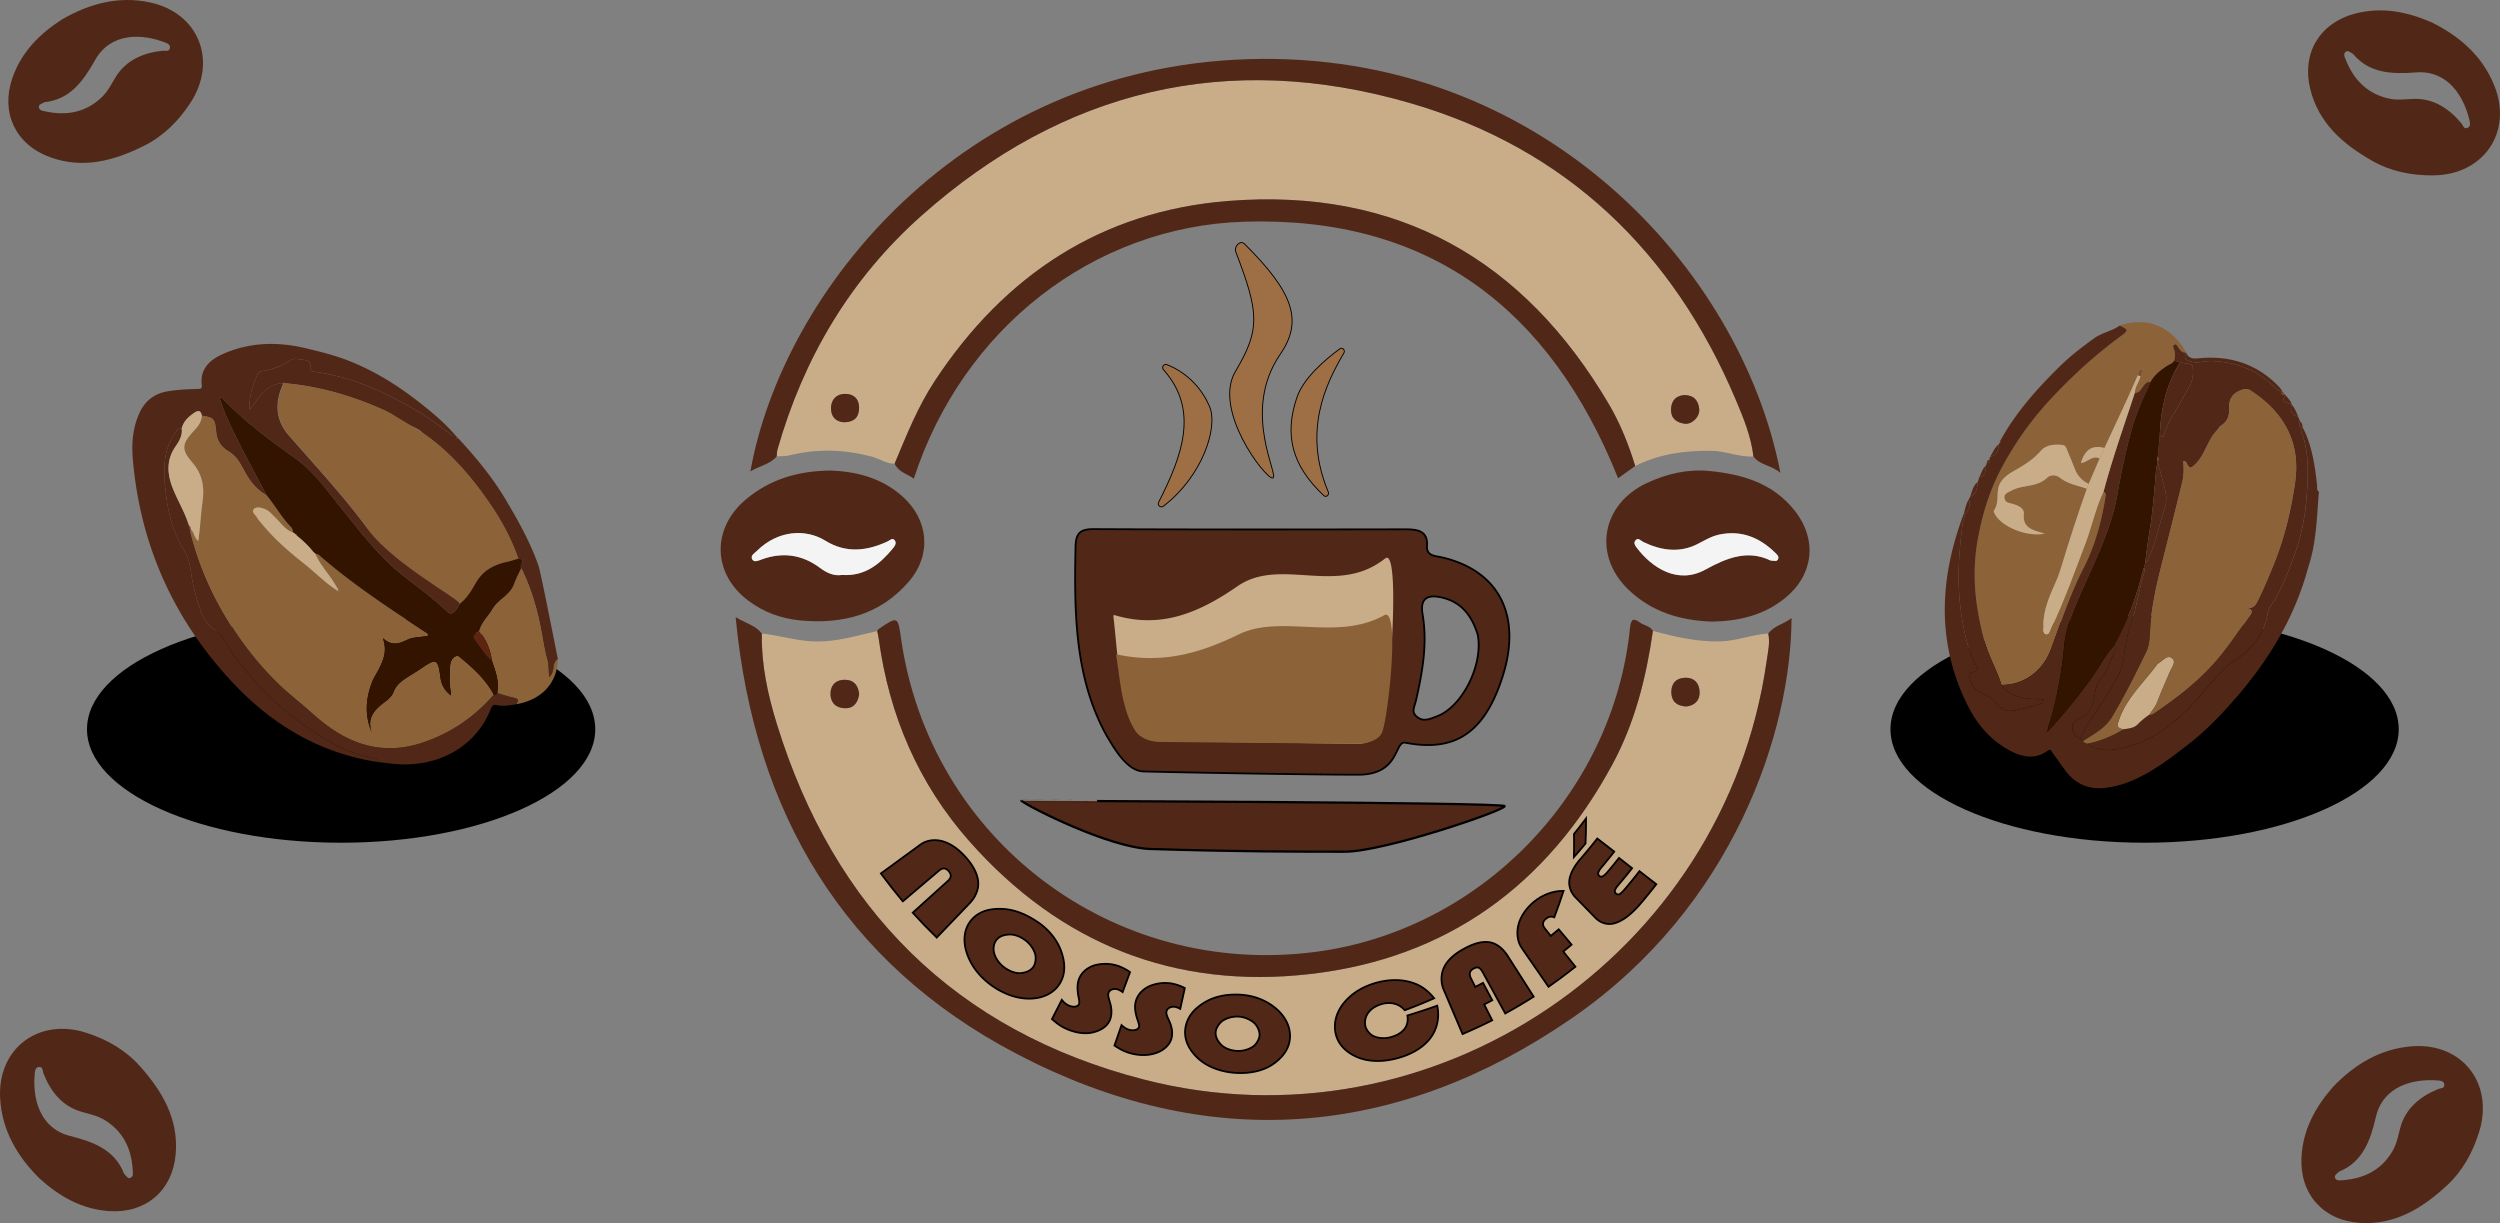 <svg xmlns="http://www.w3.org/2000/svg" viewBox="0 0 5488.09 2684.93"><rect x="0" y="0" width="5488.09" height="2684.93" fill="#808080" stroke="none"/><defs><style>.cls-1{fill:#c9ad88;}.cls-2,.cls-4,.cls-5{fill:#512817;}.cls-3{fill:#f4f4f4;}.cls-4,.cls-5,.cls-6{stroke:#000;stroke-miterlimit:10;}.cls-4{stroke-width:5px;}.cls-5{stroke-width:4px;}.cls-6{fill:#9e6f44;stroke-width:2px;}.cls-7{fill:#8c6239;}.cls-8{fill:#5d2410;}.cls-9{fill:#321401;}.cls-10{fill:#7b3a1a;}.cls-11{fill:#ac825f;}.cls-12{fill:#834b30;}</style></defs><g id="Camada_2" data-name="Camada 2"><g id="Camada_1-2" data-name="Camada 1"><path class="cls-1" d="M3628.51,1385.12c47.95,12.52,95.63,23.94,146.2,23,37.05-.67,70.87-15.16,107.06-17.48,4.22,20.52-.77,40.49-3.61,60.58-91.68,646.81-732.94,1081.89-1367.43,918.53-412.3-106.16-679.71-373.34-805.37-780.31-19.83-64.23-34.29-130.43-33-198.7,40.36,4,79,17.29,120.45,17.52,46.22.25,89-12.94,132.84-23,1.2,6.06,2.7,12.09,3.54,18.2,22.88,167.38,87.09,317.17,199,443.62,199,224.8,450.27,325.5,748.52,291.09,300-34.61,518.83-194.62,662.17-458.78C3588.68,1587.68,3613.79,1487.82,3628.51,1385.12ZM1886.09,1524c-1.77-18.49-10.74-31.48-31.11-31.77-18.39-.26-30.79,10-31.8,28.54-1,19.37,9.43,32.52,29.4,33.9C1872.74,1556.06,1883.13,1544.13,1886.09,1524Zm1816.23,26.91c19.07-2.39,30-14.39,28.68-33.73-1.23-17.54-11.69-29.84-31.24-29.39-20.46.48-31.14,12.55-30.82,32.18C3669.25,1539.93,3681.23,1550.25,3702.32,1550.9Z"/><path class="cls-1" d="M3849.19,1002c-31.38,2.06-60.27-12.07-91.89-12.41-58.7-.63-114.83,6.68-167.62,33.42-14.38-46.87-32.56-92.63-57.19-134.63-187.43-319.7-465.59-476.83-836.9-447.15-278.16,22.23-490.69,163-643.57,395.11-37.33,56.68-62.09,119.45-88.18,181.58-18.35.31-33.06-11.06-50-15.52-59.83-15.79-119.74-17.86-180.11-2.94-9.21,2.28-19.11,1.75-28.7,2.51.55-5.14.37-10.49,1.76-15.39,57.08-200.64,160.26-374.55,315.82-512.9C2334.2,196.56,2695.24,110,3095.71,226.27c341.76,99.24,576.87,324.94,715,651.86C3827.5,917.86,3844.09,958.29,3849.19,1002ZM1853.9,927c22.25-.79,32.12-12,32-32-.13-20.88-13.22-30.9-32.1-30.35-18.13.53-29.4,13.1-29.56,31.08C1824.05,915.23,1835.21,926.5,1853.9,927Zm1844-59.82c-17.86,1.19-29.18,11.45-29.61,31.71-.42,19.87,12.52,29,29.91,31.22,16.31,2.13,33.76-15.47,32.06-32.08C3728.42,880.58,3720,867.74,3697.85,867.21Z"/><path class="cls-2" d="M1672.4,1390.75c-1.33,68.27,13.13,134.47,33,198.7,125.66,407,393.07,674.15,805.37,780.31,634.49,163.36,1275.75-271.72,1367.43-918.53,2.84-20.09,7.83-40.06,3.61-60.58,12.87-17.23,34.38-20.62,51-33.79-.52,246.78-125.86,632.34-480.89,877.51-388,267.94-803.44,297.47-1220.31,79-378.87-198.58-575.68-528.15-616.72-958.61C1637.84,1368.62,1659,1373.11,1672.4,1390.75Z"/><path class="cls-2" d="M3849.19,1002c-5.1-43.67-21.69-84.1-38.48-123.83-138.13-326.92-373.24-552.62-715-651.86C2695.24,110,2334.2,196.56,2022.65,473.64,1867.09,612,1763.91,785.9,1706.83,986.54c-1.39,4.9-1.21,10.25-1.76,15.39-15.14,17.72-38.09,20.88-57.78,32.94,70.37-395.38,463.44-885.12,1091.91-905,645.07-20.44,1083.45,462,1169.25,908.27C3888.52,1020.75,3863.57,1021.6,3849.19,1002Z"/><path class="cls-2" d="M3628.51,1385.12c-14.72,102.7-39.83,202.56-89.58,294.25-143.34,264.16-362.17,424.17-662.17,458.78-298.25,34.41-549.56-66.29-748.52-291.09-111.92-126.45-176.13-276.24-199-443.62-.84-6.11-2.34-12.14-3.54-18.2,1-1.48,1.6-3.45,2.94-4.36,42.37-28.49,42.38-28.47,49.35,20.38,63,442,464.8,746.11,909.34,688.42,362.16-47,654.29-347.56,691-711.9,2-19.38,7.47-21.53,21.64-11.2C3609.2,1373.28,3622.31,1373.9,3628.51,1385.12Z"/><path class="cls-2" d="M1963.84,1017.88c26.09-62.13,50.85-124.9,88.18-181.58,152.88-232.16,365.41-372.88,643.57-395.11,371.31-29.68,649.47,127.45,836.9,447.15,24.63,42,42.81,87.76,57.19,134.63l-37.55,26.94C3403.35,678,3136.68,473.7,2730.79,486.73c-330.43,10.61-617.71,234.4-724.74,564C1991.18,1040.24,1972.32,1036.2,1963.84,1017.88Z"/><path class="cls-2" d="M3757.94,1364.57c-68.15-2.3-131.88-20.77-183.21-70.17-78.82-75.87-58.92-187.58,40.51-234.05,43.64-20.39,89.43-31,137-26.45,72.7,7,140.59,26.81,188.4,88.1,49.43,63.36,40.52,140.48-22.27,191.15C3872,1350.56,3817.7,1363.71,3757.94,1364.57Zm128.84-134.08c7.92.32,14.06,3.39,16.66-3.53,2.26-6-2.61-9.81-6.34-13.47-34.52-33.82-74.79-50.35-123.48-39.89-17.83,3.83-33,13.7-49.24,21.67-38.63,19-79.09,12.89-117.51-5.8-5.12-2.48-10-9.94-16.19-3.72-5.43,5.48-1.4,11.6,2.43,16.65,33,43.46,89.31,81.56,150.44,48C3790.93,1224.46,3836.7,1206.18,3886.78,1230.49Z"/><path class="cls-2" d="M1822.8,1032.93c56.28,2,111.55,15.63,157.23,55.82,58.55,51.5,66.06,128.54,15.23,187.8-62.77,73.17-146.6,94.34-239.1,85.35-41.43-4-80.49-18.21-114.32-43.94-78.09-59.37-79.93-158.1-4.44-221.62C1690.21,1051.9,1751.92,1033.81,1822.8,1032.93Zm25.62,229.2c50.9,3.33,83.27-24,111.86-58.48,4.15-5,8.16-11,4.33-16.82-5.1-7.7-10.52-.88-15.83,1.6-45.89,21.44-91.64,26.59-137-1.5-42.44-26.25-103.58-23.83-150.28,22.54-5.36,5.31-15.41,10.48-9.65,19.18,4.16,6.28,13.21,2,19.83-.4,46.1-16.93,89.38-10.87,128.36,18.31C1815.67,1258.3,1831.29,1264.87,1848.42,1262.13Z"/><path class="cls-2" d="M1886.09,1524c-3,20.14-13.35,32.07-33.51,30.67-20-1.38-30.45-14.53-29.4-33.9,1-18.58,13.41-28.8,31.8-28.54C1875.35,1492.51,1884.32,1505.5,1886.09,1524Z"/><path class="cls-2" d="M3702.32,1550.9c-21.09-.65-33.07-11-33.38-30.94-.32-19.63,10.36-31.7,30.82-32.18,19.55-.45,30,11.85,31.24,29.39C3732.36,1536.51,3721.39,1548.51,3702.32,1550.9Z"/><path class="cls-2" d="M1853.9,927c-18.69-.53-29.85-11.8-29.67-31.24.16-18,11.43-30.55,29.56-31.08,18.88-.55,32,9.47,32.1,30.35C1886,915,1876.15,926.24,1853.9,927Z"/><path class="cls-2" d="M3697.85,867.21c22.19.53,30.57,13.37,32.36,30.85,1.7,16.61-15.75,34.21-32.06,32.08-17.39-2.26-30.33-11.35-29.91-31.22C3668.67,878.66,3680,868.4,3697.85,867.21Z"/><path class="cls-3" d="M3886.78,1230.49c-50.08-24.31-95.85-6-143.23,20-61.13,33.52-117.41-4.58-150.44-48-3.83-5.05-7.86-11.17-2.43-16.65,6.15-6.22,11.07,1.24,16.19,3.72,38.42,18.69,78.88,24.82,117.51,5.8,16.21-8,31.41-17.84,49.24-21.67,48.69-10.46,89,6.07,123.48,39.89,3.73,3.66,8.6,7.43,6.34,13.47C3900.84,1233.88,3894.7,1230.81,3886.78,1230.49Z"/><path class="cls-3" d="M1848.42,1262.13c-17.13,2.74-32.75-3.83-48.43-15.57-39-29.18-82.26-35.24-128.36-18.31-6.62,2.44-15.67,6.68-19.83.4-5.76-8.7,4.29-13.87,9.65-19.18,46.7-46.37,107.84-48.79,150.28-22.54,45.41,28.09,91.16,22.94,137,1.5,5.31-2.48,10.73-9.3,15.83-1.6,3.83,5.81-.18,11.82-4.33,16.82C1931.69,1238.1,1899.32,1265.46,1848.42,1262.13Z"/><g id="Graosinhos"><path class="cls-2" d="M5337.81,49c61.16,30.18,111.62,73.27,138,139.42,40.56,101.61-23.61,195.2-133.35,196.57-48.17.6-94.26-8.6-135.75-32.36-63.37-36.29-117-82.35-135.36-157.89-18.93-78.1,21-144.71,99.05-165C5228.09,14.8,5283,25.2,5337.81,49Zm-172.63,69.08c-7.09-3.56-11.41-8.88-16.63-3.64-4.56,4.56-1.67,10,.23,14.88,17.51,45,47.39,76.69,96.07,87.23,17.82,3.86,35.74,1.12,53.79.53,43-1.41,77.38,20.85,104.69,53.71,3.63,4.37,5,13.19,13.22,10.06,7.2-2.76,6.05-10,4.64-16.17C5409,211.51,5373.41,153.6,5303.9,159,5250,163.11,5200.79,160.91,5165.18,118.12Z"/><path class="cls-2" d="M136.41,42.43c59.09-34,123-52,192.63-37.19C436.05,28,478.15,133.4,418.26,225.38,392,265.75,358.7,298.94,315.88,320.21c-65.41,32.49-133.53,51.49-206.5,24.7C33.94,317.22.77,247,27.33,170.84,46.94,114.58,86.12,74.72,136.41,42.43ZM97.83,224.33c-6.9,3.91-13.73,4.54-12.28,11.79,1.26,6.33,7.39,7,12.5,8.09,47.17,10.49,90.09,3.25,125.92-31.34,13.11-12.67,20.81-29.08,30.35-44.41,22.76-36.56,60.36-52.72,102.85-57.15,5.66-.59,13.77,3.14,15.72-5.39C374.6,98.4,368,95.33,362,93.07,311,73.61,243.11,71,208.91,131.74,182.4,178.82,153.19,218.52,97.83,224.33Z"/><path class="cls-2" d="M86.74,2587.07C38.38,2539,4.27,2482.09.29,2411c-6.1-109.24,84.53-177.53,189-143.89,45.86,14.77,86.62,38.17,118.38,73.9,48.53,54.58,84.74,115.33,78,192.77-6.92,80.07-65.94,130.5-146.43,124.87C179.85,2654.47,131.1,2627.12,86.74,2587.07Zm185.65-10.52c5.58,5.63,8,12.06,14.6,8.76,5.77-2.88,4.77-9,4.53-14.19-2.27-48.27-20.52-87.78-63.3-113.27-15.67-9.33-33.53-12.45-50.82-17.63-41.25-12.37-66.72-44.41-82.15-84.25-2-5.3-.58-14.11-9.32-13.74-7.71.32-8.93,7.54-9.55,13.85-5.39,54.32,9.91,120.54,77.51,137.6C206.28,2506.9,252.25,2524.66,272.39,2576.55Z"/><path class="cls-2" d="M5121,2386.5c47.17-49.25,103.44-84.4,174.48-89.69,109.1-8.12,179.05,81.23,147.35,186.3-13.92,46.12-36.56,87.31-71.7,119.72-53.68,49.53-113.74,86.86-191.3,81.6-80.18-5.44-131.69-63.52-127.55-144.1C5055.35,2480.84,5081.8,2431.59,5121,2386.5ZM5135,2571.92c-5.53,5.69-11.91,8.21-8.49,14.76,3,5.72,9.05,4.6,14.27,4.26,48.22-3.15,87.39-22.13,112.08-65.38,9.05-15.84,11.83-33.75,16.7-51.14,11.6-41.46,43.16-67.52,82.71-83.68,5.26-2.15,14.1-.85,13.57-9.58-.46-7.7-7.71-8.78-14-9.29-54.41-4.38-120.34,12.13-136.14,80C5203.39,2504.53,5186.48,2550.83,5135,2571.92Z"/></g><path class="cls-4" d="M2242.25,1757.89c-.22.13,1061,3,1061,11.81-.06,9.3-264.2,100-351.2,100-90,0-240,0-427-6-91-3-267.75-93-282.78-105.86"/><path class="cls-5" d="M2429.28,1614.79a.35.35,0,0,1-.05-.08c-70.17-126.67-71.1-270.11-68.18-414.63.65-32.38,13-38.67,41.27-38.53,229.85,1.1,449.58.8,679.44.44,25,0,53.39.35,50.84,36.32-1.61,22.79,18.66,21.89,34,25.54,126.15,30,172.87,128.91,133.05,257.74-41.62,134.64-112,168.38-214.28,148.9-25.42-4.84-10.89,70.21-104.11,70.21-113.79,0-444.29-6-472.13-7.26C2471.2,1691.79,2441.4,1634.2,2429.28,1614.79ZM3244,1393.35a2.17,2.17,0,0,0-.07-.24c-11.62-37.09-32-69.47-75.77-80.68-32.23-8.26-51.58-1.25-45.23,36.19,10.86,64-.11,125.18-13.92,186.58-4.28,19-12.33,28,3,39.6,14,10.66,29.73,2.31,41.62-2C3209.41,1552.65,3256.63,1460.1,3244,1393.35Z"/><path class="cls-1" d="M2980.25,1632.79c24.13,0,48-12.78,55-34.08,13.85-42.13,41.51-401.43,5.38-372.7-105.32,83.76-229.15-4.63-323.93,60.84-82.14,56.73-166.84,94.72-270.07,63.41a1.94,1.94,0,0,0-1.91.43l-.19.19a1.61,1.61,0,0,0-.5,1.36c8.58,68.23,11.39,173,43.42,240.83,9.5,20.1,30.73,33.33,54.5,33.87Z"/><path class="cls-6" d="M2793.59,1049.45c17.65-.49-70.34-144.6,16.73-271.56,49.8-72.6,31-133.92-78.49-242.62-8.92-8.86-23.49,5.76-19,17.5,51.47,134.75,54.17,169.85-.85,262.78C2662,900,2776.92,1049.91,2793.59,1049.45Z"/><path class="cls-6" d="M2655.24,892.33c-14.62-34.34-44.09-72-93.38-91.82-6.77-2.72-12.64,5.5-7.79,11,78.94,88.81,41.17,189-10.64,291.18-3.32,6.55,4.53,13,10.37,8.59C2639.64,1045.7,2674.69,938,2655.24,892.33Z"/><path class="cls-6" d="M2915.87,1080c2.77,6.62-4.73,12.69-9.8,7.93-69.78-65.59-87.25-132.3-59.16-215.22,14.8-43.71,64.25-85,94.44-107,5.63-4.11,12.4,3.07,8.76,9.27C2909.46,844.14,2860.11,946.91,2915.87,1080Z"/><path class="cls-7" d="M2979.17,1632.79c23.81,0,47.31-8.86,54.23-23.65,13.67-29.23,41-278.57,5.31-258.63-103.91,58.13-226.07-3.21-319.58,42.22-81.1,39.4-164.73,65.77-266.68,44a2,2,0,0,0-1.55.29h0a1.55,1.55,0,0,0-.7,1.55c8.41,47.36,11.26,119.78,42.76,166.71,9.37,14,30.32,23.13,53.77,23.5Z"/><ellipse cx="748.84" cy="1600.88" rx="557.86" ry="249.09"/><ellipse cx="4707.89" cy="1600.88" rx="557.86" ry="249.09"/><path class="cls-2" d="M829.32,1672.8C702.05,1653.4,597.59,1591,511,1498.62,381.88,1361,308,1197.44,291.63,1009c-3-34.54-.54-69.13,14.25-101.82,12.16-26.87,32-42.72,61-47.92,21.7-3.89,43.58-4.71,65.49-5.45,6.08-.21,11.78,1,10.56-8.85-4.31-35,18.08-55.07,45-67.2C547,751.09,608.72,749.5,671.77,764.58c30.86,7.39,61.44,14.93,91.08,26.37,59.89,23.14,113.28,56.87,163.37,96.74,26,20.67,50.94,42.08,72.8,67a13,13,0,0,1-11.68-2.42c-25.82-20.22-52.28-39.27-80.92-55.64-67.29-38.43-136.89-69.92-214.55-80.23-4.9-.65-10.57-.76-9.88-7.24,1.34-12.54-3.26-18-16.12-19.29-10.54-1.1-20.9-5-30.57,1.86-15.75,11.12-33.08,17.91-52,21.5-6.71,1.28-15.15,1.75-18.32,9.19-10.36,24.24-19.12,49-16.92,76.51,7.75-8.27,13.56-17.52,20-26.29,13.15-17.84,29.71-30.3,52.86-31.53-.28,1.74-.22,3.65-.91,5.21-17.37,39.18-14.63,76.82,13.67,109.25,55.69,63.82,113.47,125.95,164.57,193.54,46.23,61.14,108.7,99.65,174.91,134,3.91,5.65,5.1,14.13,14.57,14,6.22,10.17,17.72,16.38,21.4,28.46-2.37,4.08-4.21,8.63-7.23,12.15-5.41,6.29-11,13.63-20.35,4.71-29.51-28.27-62.54-52.18-94.71-77.23-54.17-42.19-95-96.84-137.76-149.73-31.54-39-60.6-81-102-110.27-56.64-40-111.77-81.42-159.76-131.72-1.2-1.26-2.93-2-4.87.85,9,29.45,22.39,57.73,36.23,85.63,21.26,42.84,44.27,84.81,66.53,127.15-23.72-12.76-38.61-33.92-50.65-56.69-8.44-15.93-17.36-30.49-33.17-39.78-16.37-9.62-25-23.19-26.88-42.69-2.78-29.32-5.4-31.13-31.46-35.45-1.9-10.3-6.58-12.86-15.91-6.73C414,914.43,403,924.59,398.91,940.48c-5,.23-9.07,1.83-12,6.27-9.93,14.85-18.53,30.21-22.16,48-6.37,31.17-4.05,62.26,0,93.42,5.19,40.11,15.13,78.63,35.89,113.83,8.45,14.31,15.28,29.3,17.38,46.13a434.52,434.52,0,0,0,22,91.07c5.8,16.37,14.5,31.43,29.06,41.58a79.44,79.44,0,0,1,23.16,24c7.07,11.6,13.08,24,21.29,34.73,42.18,55.16,89.6,105.4,146,146.18,26.67,19.28,54.41,37.67,83.63,52.62,23.3,11.91,49,19.88,74.89,25.61C826.07,1665.73,827,1666.39,829.32,1672.8Z"/><path class="cls-2" d="M829.32,1672.8c-2.33-6.41-3.25-7.07-11.31-8.84-25.93-5.73-51.59-13.7-74.89-25.61-29.22-14.95-57-33.34-83.63-52.62-56.43-40.78-103.85-91-146-146.18-8.21-10.73-14.22-23.13-21.29-34.73a79.44,79.44,0,0,0-23.16-24c-14.56-10.15-23.26-25.21-29.06-41.58a434.52,434.52,0,0,1-22-91.07c-2.1-16.83-8.93-31.82-17.38-46.13-20.76-35.2-30.7-73.72-35.89-113.83-4-31.16-6.36-62.25,0-93.42,3.63-17.79,12.23-33.15,22.16-48,3-4.44,7.06-6,12-6.27,2,15.3-5.5,28.06-13.41,39.38-22.79,32.64-17.65,65.9-3.38,98.9,10.78,24.91,24.66,48.47,32.63,74.64-.12,3.33.16,6.49,3.59,8.27l0-.25c-1.05,6.68,1.24,12.76,2.95,19.09,23,85.33,62.3,162.72,114.27,233.88a701,701,0,0,0,71.68,83.08c23.79,23.68,50.88,44,75.86,66.54,28.19,25.41,57.75,47.63,93.52,62.41,47.8,19.74,96.21,20.66,143.71,6,64.22-19.79,119.13-56.28,163.59-107.42,3.21.24,6-.33,7.56-3.59,12.9,3.71,25.65,8.08,38.73,10.91,11.58,2.5,4.82,8.44,3.63,13.55-14.58,2.37-29.25,5.17-43.93,1.92-8.12-1.8-10,2.51-12.44,8.53-34.77,87.08-120.13,127.79-207.76,120.89C856.23,1676.17,842.79,1674.3,829.32,1672.8Z"/><path class="cls-2" d="M1182.07,1241.61c-18.12-51.62-44.53-98.76-72.28-145.35-29.16-49-65.28-92.59-103.93-134.23-5.84,3.17-3.13-1.56-3.43-3.5l-3.69-3.74a12.94,12.94,0,0,1-11.4-2.47c-25.82-20.22-52.28-39.27-80.92-55.64-67.29-38.43-136.89-69.92-214.55-80.23-4.9-.65-10.57-.76-9.88-7.24,1.34-12.54-3.26-18-16.12-19.29-10.54-1.1-20.9-5-30.57,1.86-15.75,11.12-33.08,17.91-52,21.5-6.71,1.28-15.15,1.75-18.32,9.19-10.36,24.24-19.12,49-16.92,76.51,7.75-8.27,13.56-17.52,20-26.29,13.15-17.84,29.71-30.3,52.86-31.53v.05c1.29-2.72,2.51-2.21,3.71.06,77,6.64,150,28.14,220.22,60,4.24,1.92,8.16,4.63,12.47,6.34a7.6,7.6,0,0,1,3.92,3.57,4.86,4.86,0,0,1,1.16.41c6.15,3.16,10.75,8.14,16.43,11.93a4.92,4.92,0,0,1,3.06,1.33,19.43,19.43,0,0,0,2.16,1.67c3.66,1.86,7.55,3.46,11.2,5.11,10.49,4.75,21.52,8.56,30.32,16.26a4,4,0,0,1,1.06,1.45l.9,1.08c60.91,41.8,107.78,96.83,148.94,157.32,25.18,37,46.17,76.28,60.9,118.7,20.12,1.07,1.19,14.92,6.79,20.74,24,48.25,37.91,99.58,46.74,152.52,3,18,6.44,36,11.42,53.45,3.06,10.73,1.55,21.72,3.49,33.49,12.51-11.41,5.82-30,18.86-39.49l0,0C1213.79,1392.36,1186.76,1255,1182.07,1241.61Z"/><path class="cls-7" d="M1224.72,1447.1c-1.36,52.26-35.06,88.9-90.85,98.79,1.19-5.11,8-11.05-3.63-13.55-13.08-2.83-25.83-7.2-38.73-10.91,5.3-25.13-3.9-47.89-11.59-70.89-3.48-24.08-11.72-46.09-28.12-64.54,4.65-19.57,19.9-32.77,29.53-49.33,12.28-21.1,38.24-30,47-54.24,4.35-12.11,10.55-23.55,15.91-35.3,24,48.25,37.91,99.58,46.74,152.52,3,18,6.44,36,11.42,53.45,3.06,10.73,1.55,21.72,3.49,33.49,12.51-11.41,5.82-30,18.86-39.49"/><path class="cls-8" d="M1005.86,962c-6.17,3.35-2.79-2.12-3.5-3.8Z"/><path class="cls-8" d="M1002.6,958.7l-4-4.06Z"/><path class="cls-7" d="M1084,1525c-44.46,51.14-99.37,87.63-163.59,107.42-47.5,14.64-95.91,13.72-143.71-6-35.77-14.78-65.33-37-93.52-62.41-25-22.52-52.07-42.86-75.86-66.54a701,701,0,0,1-71.68-83.08c-52-71.16-91.23-148.55-114.27-233.88-1.71-6.33-4-12.41-2.95-19.09,8.22,6.56,7.52,19.13,16.85,26.07,4.35-28.58,5.26-56.5,9.12-83.85,4.76-33.67.91-61.59-22.41-88.55-25.07-29-22.4-41.51,4.47-70.23,8.68-9.27,16.09-19,16.68-32.36,26.06,4.32,28.68,6.13,31.46,35.45,1.85,19.5,10.51,33.07,26.88,42.69,15.81,9.29,24.73,23.85,33.17,39.78,12,22.77,26.93,43.93,50.66,56.69,19,22.55,32.89,49,53.9,70.05,3.1,3.1,4,7.14,3.7,11.46-17.32-5.47-26.35-20.87-38.52-32.44-6.84-6.5-12.67-14.07-21.6-18-8.41-3.73-19.63-6.59-25.17-.87-7,7.23,4.75,13.71,7.7,20.77,1.09,2.6,3.63,4.59,5.48,6.9,28.22,35.24,61.88,64.92,97.16,92.65,24.92,19.6,46.82,42.92,74,59.63l3.83,3.23,1.31.86-1.5-.67-3.2-3.86c0-4.46-3.08-7.38-5.06-10.93-13.61-24.46-34.37-44.32-45.27-70.5,2.71.92,6,1.13,8,2.87,73.77,64.41,155.48,117.82,237.06,171.41,2.24,1.47,3.14,3.31,2,6-14.75,3.68-30.72,2.06-44.83,8.75-16.58,7.86-32.86,15.49-53.82-3.52,10.17,28.35,1,48.28-8.76,68-4.45,9-10.4,17.38-14.12,26.66C802.9,1532.17,800,1569.3,816,1607.48c-11.37-32.34,7-50.35,29.51-67.12,7.43-5.56,15-12.11,18.4-21.32,6.22-16.74,19.94-25.85,34-34.74,9-5.68,18.21-11.07,27-17.14,32.93-22.83,36.71-20.85,42,19.78,1.93,14.76,7.93,28.22,23.22,39.63-.47-5.72-.44-7.44-.76-9.09-3.64-18.82-2.27-37.83-1.26-56.68.77-14.57,13.15-25.21,20.48-19.09C1037.53,1465.89,1066.1,1490.68,1084,1525Z"/><path class="cls-7" d="M924.51,947.81c62.83,42.11,110.81,98.22,152.85,160,25.19,37,46.17,76.28,60.9,118.7-7.81,2.32-15.5,5.21-23.45,6.87-29.5,6.19-53.87,19.13-69.52,46.55-9.54,16.72-19.51,33.59-35.25,45.76-3.69-12.09-165.18-98.61-210.88-176.41-51.11-67.59-108.88-129.72-164.58-193.55-28.29-32.42-31-70.06-13.67-109.24.7-1.57.63-3.47.92-5.22v.06l3.7.06c77,6.64,150,28.13,220.22,59.94,4.25,1.93,8.16,4.64,12.48,6.35"/><path class="cls-9" d="M1009.19,1325.57c15.75-12.16,25.72-29,35.26-45.76,15.64-27.42,40-40.36,69.51-46.54,8-1.67,15.65-4.56,23.46-6.88,20.12,1.07,1.19,14.92,6.79,20.74-5.36,11.75-11.56,23.19-15.91,35.3-8.73,24.27-34.69,33.14-47,54.24-9.63,16.56-24.88,29.76-29.52,49.33-8.12,2.59-16,11-11.77,16.11,13.37,16.06,22.29,35.91,39.88,48.43,7.69,23,16.89,45.76,11.59,70.89-1.54,3.26-4.35,3.83-7.56,3.59-17.85-34.34-46.42-59.13-75.4-83.31-7.33-6.12-19.71,4.52-20.48,19.09-1,18.85-2.38,37.86,1.26,56.68.32,1.65.29,3.37.76,9.09-15.29-11.41-21.29-24.87-23.22-39.63-5.32-40.63-9.1-42.61-42-19.78-8.74,6.07-18,11.46-27,17.14-14.08,8.89-27.8,18-34,34.74-3.43,9.21-11,15.76-18.4,21.32-22.46,16.77-40.88,34.78-29.51,67.12-16-38.18-13.06-75.31,1.62-111.94,3.72-9.28,9.67-17.64,14.12-26.66,9.73-19.73,18.93-39.66,8.76-68,21,19,37.24,11.38,53.82,3.52,14.11-6.69,30.08-5.07,44.83-8.75,1.18-2.68.28-4.52-2-6-81.58-53.59-163.29-107-237.06-171.41-2-1.74-5.33-2-8-2.87l.07-.07-4-3.38a228,228,0,0,0-35.63-35.18,3.88,3.88,0,0,0-3.72-3.94l-5.93-4.18c.3-4.32-.61-8.36-3.71-11.46-21-21-34.9-47.5-53.9-70.05C563,1044.77,540,1002.8,518.71,960c-13.84-27.9-27.27-56.18-36.23-85.63,1.94-2.84,3.67-2.11,4.87-.85,48,50.3,103.12,91.73,159.76,131.72,41.43,29.24,70.49,71.23,102,110.27,42.72,52.89,83.59,107.54,137.76,149.73,32.17,25,65.2,49,94.71,77.23,9.31,8.92,14.94,1.58,20.35-4.71C1005,1334.2,1006.82,1329.65,1009.19,1325.57Z"/><path class="cls-1" d="M443.08,912.5c-.59,13.35-8,23.09-16.68,32.36-26.87,28.72-29.54,41.23-4.47,70.23,23.32,27,27.17,54.88,22.41,88.55-3.86,27.35-4.77,55.27-9.12,83.85-9.33-6.94-8.63-19.51-16.85-26.07l0,.25a9.07,9.07,0,0,0-3.59-8.27c-8-26.17-21.85-49.73-32.63-74.64-14.27-33-19.41-66.26,3.38-98.9,7.91-11.32,15.4-24.08,13.41-39.38,4.12-15.89,15.07-26.05,28.25-34.71C436.5,899.64,441.18,902.2,443.08,912.5Z"/><path class="cls-10" d="M414.76,1153.4a9.07,9.07,0,0,1,3.59,8.27C414.92,1159.89,414.64,1156.73,414.76,1153.4Z"/><path class="cls-8" d="M624.68,841.27l-3.71-.06C622.26,838.49,623.48,839,624.68,841.27Z"/><path class="cls-8" d="M1079.92,1450.54c-17.59-12.52-26.51-32.37-39.88-48.43-4.28-5.14,3.65-13.52,11.77-16.11C1068.2,1404.45,1076.44,1426.46,1079.92,1450.54Z"/><path class="cls-1" d="M652.51,1176.74a228,228,0,0,1,35.63,35.18l4,3.38-.07.07c10.9,26.18,31.66,46,45.27,70.5,2,3.55,5.1,6.47,5.06,10.93l-.44.44c-27.22-16.71-49.12-40-74-59.63-35.28-27.73-68.94-57.41-97.16-92.65-1.85-2.31-4.39-4.3-5.48-6.9-3-7.06-14.71-13.54-7.7-20.77,5.54-5.72,16.76-2.86,25.17.87,8.93,3.95,14.76,11.52,21.6,18,12.17,11.57,21.2,27,38.52,32.44l5.94,4.18Z"/><path class="cls-11" d="M745.77,1300.47l-3.83-3.23.44-.44,3.2,3.86Z"/><path class="cls-11" d="M745.58,1300.66l1.5.67-1.31-.86Z"/><path class="cls-10" d="M692.12,1215.3l-4-3.38Z"/><path class="cls-10" d="M652.51,1176.74l-3.72-3.94A3.88,3.88,0,0,1,652.51,1176.74Z"/><path class="cls-7" d="M4653.58,714.63c66.83-23,118.41,9.74,145.52,59.38-10.14.66-14.29-6.81-18.89-13.78-1.56-2.38-3.21-5.62-6.82-3.67-3.14,1.7-3,5.15-1.82,7.86,4,9.17,4.14,18.37,1.14,27.76-3.42,6.15-10.29,7.51-15.58,11.05-14.22,9.51-27.72,19.72-36.13,35.18-9.1-1.12-13.11,5.53-17.52,11.52s-7.93,13-17,12.38c.2-13.6,9.85-24,12.5-36.76,1.64-4.77,4.47-9.27,3.36-14.93-6.8,2-8.19,7.48-9.38,13.16-7.58,17.16-14.94,34.42-22.79,51.45-16.67,36.14-33.59,72.17-50.41,108.25-25.93-7.36-42.69,2.88-51.79,32.84,14.75-.78,25.34-18.15,41.18-9.83l-23.94,55.75c-14.05-6.58-23.91-17.18-29.83-31.43-5-12-9.4-24.22-14.7-36.06-3-6.79-4.48-16.94-12.85-17.86C4510.58,975,4492,976,4480,989.83c-16.8,19.37-37.57,32-59.37,44.23-15.49,8.71-30.67,20.41-34.08,38.84-2.95,15.89.9,32.91-9.25,47.76-1.35,2,1.66,7.86,3.84,11.14,18.09,27.26,71.23,47.32,107.49,39.63-5.73-1.67-9.66-2.84-13.61-4-19.66-5.66-34.91-14.13-32.17-39.15,1-9.43-7.32-15.77-16.06-19.25a136.41,136.41,0,0,0-17-5.1c-6-1.51-8.86-5.28-9.53-11.27-.63-5.67,2.46-8.84,6.91-11.25,7.8-4.22,15.5-8.23,24.33-10.55,21.28-5.61,44.51-5,62.34-22,7.63-7.31,20.14-6.57,28.4,0,17.52,13.87,38.91,16.87,58.85,24q-29.17,82.83-54.6,166.89c-3.91,13-8.09,25.8-13.74,38.33-13.6,30.16-26.94,60.73-27.37,94.7-.09,7.21-2.73,18.64,5.35,20.58,8.56,2,10.37-9.84,13.3-16.1,28.11-59.94,50.52-122.17,74-184,14.29-37.63,22.26-77.37,39.65-113.84,5.88,2.31,5.12,6.76,4.32,11.77-8.67,53.92-23,106.84-47.7,155-29.48,57.49-49.53,118.26-71.55,178.33-17.27,47.14-58.53,79.63-109.07,79.07-10.36-33.15-28.29-63.11-37.53-97.07-19.8-72.84-28.18-145.76-14.78-220.56,9.84-55,25.71-107.86,52-157.35a712.13,712.13,0,0,1,104.71-148.51c47.22-51.38,98.32-98.19,154.32-139.7C4673.26,724.93,4673.45,725.16,4653.58,714.63Z"/><path class="cls-2" d="M4311.25,1127.11c1,.31,1.93.59,2.9.86-2,8-4.92,16-6,24.13-8.25,62.82-12.31,125.81-3.48,188.92,5.9,42.22,13.63,84.18,34.69,122,5.08,9.12.55,9.25-5.31,11.56-5.53,2.18-13.87,2.38-10.77,12.53,4.22,13.79,8.65,26.58,24,33,14.15,5.9,28.74,13.3,37.65,25.88,11.4,16.1,25.85,16.24,41.89,12.82,15-3.21,29.94-7.06,44.66-11.43,5.69-1.69,12.8-2.93,14.9-12.1-12.2-.58-23.92-.37-35.42-1.86-22.56-2.92-43.7-9.24-57.24-29.8,50.54.56,91.8-31.93,109.07-79.07,22-60.07,42.07-120.84,71.55-178.33,24.7-48.17,39-101.09,47.7-155,.8-5,1.56-9.46-4.32-11.77,19.58-73.41,45-145,68.74-217.07,9.11.58,12.67-6.43,17-12.38s8.42-12.64,17.53-11.52c-14.61,32.21-29.75,64.08-39.62,98.33-14.25,49.45-24.47,99.5-33.49,150.22-12.88,72.47-46.1,138.59-75.73,205.53-17.89,40.42-36.61,81.19-40.75,125.43-5.59,59.69-16,118-34,175.13-1.44,4.55-2.16,9.33-3.22,14,37.46-40.77,72-82.6,103-127.32,14.68-21.19,26.14-44.66,44.46-63.28,4.3,8,0,15.4-3,21.85-8.3,18-14,37.44-27.28,52.93-7.37,8.58-10.65,18.29-12.38,30-3.41,23.18-8.56,46.88-34.83,57-8.63,3.32-16.23,8.9-15.13,19.35,1.16,11,5.67,20.52,18,23.54l5.93,5.38c1.54,4.51,5.64,5.18,9.45,6.28,25.71,18.65,54.36,14.62,81.89,8,63.39-15.26,112.6-55.16,154.89-101.55,29.22-32.06,53.94-67.22,90.89-92.42,35.24-24,62-56.58,68.13-101.74.83-6.09,4.74-12.08,8.26-17.43,22.89-34.84,37.55-73.47,51.42-112.34,15-42,23.38-85.66,26.18-129.94,2.69-42.66,5-85.69-8.32-127.61-1.91-6-7.78-13-.85-19.79,20.37,39.39,26.54,82.35,31.52,125.6.65,5.61-1.65,11.94,4.21,16.18-4.82,55.6-5.38,111.8-23.48,165.52-29.95,111.78-88.79,207.45-164.67,293.38-30.48,34.51-62.5,67.61-99.14,95.83-41.43,31.9-82.73,64-132.38,82.79A218.54,218.54,0,0,1,4628,1728.7c-39.36,6.35-71.21-5.78-94.87-38.21-9.34-12.8-18.43-25.79-27.7-38.65-2.84-3.95-3.26-8.91-11.33-3.16-26.27,18.73-54.22,13.59-80.63-.26-42.12-22.1-72.34-56.86-93.31-98.48-70.17-139.22-62.65-280.68-8.95-422.83"/><path class="cls-2" d="M4572.89,1626.52l-5.93-5.38c11.65-29.45,32-53.66,48.27-80.33,19-31.23,42.63-61.1,47.22-98.26,3.22-26.11,7.93-51.45,16.33-76,12.28-36,17.12-73.79,28.19-110,1.06-3.48,1.6-6.94-.57-10.25l2.65-10.16c3.76-1.37,4.75-4.75,6.32-8,17.47-35.85,24-75.21,36.65-112.61,4.75-14.07,3.93-28,.51-41.88-4.91-19.89-10.55-39.6-15.88-59.39h0c1.41-3.77,3-7.53.11-11.33q2.19-23.54,4.37-47.06c6.45,5,8.78,1.83,10.64-4.69,6.56-23,20.61-42.34,32.09-62.92,7.47-13.39,14.59-27,22.46-40.13,8-13.4,8.61-29.19,7.49-42.82-.76-9.35-18.49-5.55-27.64-10.44l-13.48-2.61c3-9.4,2.85-18.6-1.14-27.77-1.19-2.71-1.32-6.16,1.82-7.86,3.61-1.95,5.26,1.29,6.82,3.67,4.6,7,8.75,14.44,18.89,13.78a1.12,1.12,0,0,1-.16.1c-7.22,15.1,2.92,17.9,14.15,20.36,14.08,3.1,27.69-2.4,41.48-2,52,1.61,98,18.67,136.17,55,5.44,5.18,10.18,12,19.16,11.37l.13-.21c-2.45,6-1.79,9.48,5.88,7.33a2.17,2.17,0,0,1,1.15,1.33c-11.76,17.85,6.12,15.71,13.79,20.46l-.12-.24c-4,13.47-1.31,23.39,14,26.68l4.31,10.36c-1.49,5.8-4.17,12.08,5.48,13.28a2.33,2.33,0,0,0,.28.11c-6.93,6.83-1.06,13.79.85,19.79,13.32,41.92,11,85,8.32,127.61-2.8,44.28-11.22,88-26.18,129.94-13.87,38.87-28.53,77.5-51.42,112.34-3.52,5.35-7.43,11.34-8.26,17.43-6.13,45.16-32.89,77.71-68.13,101.74-36.95,25.2-61.67,60.36-90.89,92.42-42.29,46.39-91.5,86.29-154.89,101.55-27.53,6.63-56.18,10.66-81.89-8,28.52-5.66,54.88-16.75,79.59-31.92,11.07-1.52,22.61-2.31,31-10.83a156.69,156.69,0,0,1,25.75-21.25c4.58,1.56,7.66-1,11.23-3.4,54.57-36.88,106.06-77.44,147.32-129.26,21.69-27.25,41.16-56.26,61.53-84.55,5-6.9,8.33-13.77-6.73-17,14.14,1.79,19.47-6.2,23.68-14.56,12.71-25.26,23.51-51.35,34.3-77.5,24.31-58.91,39.08-120.41,48.23-182.94,12.68-86.68-22.92-152.57-94.73-200.42-6.07-4-11.06-6.76-19.37-4.25-20.64,6.22-31.56,18.77-30.54,41.11.73,16.19-3.51,28.86-17.49,38.07-4.24,2.79-6.79,8-10.41,11.87-20.37,21.52-24.82,52.85-47.22,73.89-9.68,9.1-11.66,8.42-17.25-.89-1.58-2.63-1.77-7.18-8.45-6.47,1.58,15.13,1.45,30.62-2.07,45.27-14.75,61.51-30.53,122.77-46,184.11-10.53,41.78-19.77,83.63-23.8,126.79-1.95,20.88-.24,43.29-9.68,62.74-23.41,48.26-47.41,96.28-74.93,142.41C4621.37,1598.78,4596.12,1611.44,4572.89,1626.52Z"/><path class="cls-2" d="M4393.7,1503.56c13.54,20.56,34.68,26.88,57.24,29.8,11.5,1.49,23.22,1.28,35.42,1.86-2.1,9.17-9.21,10.41-14.9,12.1-14.72,4.37-29.64,8.22-44.66,11.43-16,3.42-30.49,3.28-41.89-12.82-8.91-12.58-23.5-20-37.65-25.88-15.32-6.39-19.75-19.18-24-33-3.1-10.15,5.24-10.35,10.77-12.53,5.86-2.31,10.39-2.44,5.31-11.56-21.06-37.79-28.79-79.75-34.69-122-8.83-63.11-4.77-126.1,3.48-188.92,1.07-8.17,3.95-16.1,6-24.13,8.15-9.25,12.6-19.43,8-31.87.93-1.93,1.87-3.85,2.8-5.77,14.63-6.13,15.32-19.48,16.82-32.42l3.08-10c15-2.81,13.56-15.19,15-25.87l1.83-6.3c4.77.54,9.23.82,5.25-6.13.6-2.2,1.19-4.39,1.79-6.58,15.33-3.34,17.81-15.66,19.79-28.33a5.4,5.4,0,0,1,1.45-2.77c.5-.22,1.44-.5,1.42-.65a17.53,17.53,0,0,0-.73-2.71c33.78-62.32,80.55-114.35,130.52-163.73,23.19-22.91,49-42.68,75.51-61.79,17.6-12.73,39.43-16,56.89-28.41,19.87,10.53,19.68,10.3-1.15,25.74-56,41.51-107.1,88.32-154.32,139.7a712.13,712.13,0,0,0-104.71,148.51c-26.3,49.49-42.17,102.39-52,157.35-13.4,74.8-5,147.72,14.78,220.56C4365.41,1440.45,4383.34,1470.41,4393.7,1503.56Z"/><path class="cls-2" d="M5009.9,858.87c-9,.59-13.72-6.19-19.16-11.37-38.15-36.34-84.13-53.4-136.17-55-13.79-.42-27.4,5.08-41.48,2-11.23-2.46-21.37-5.26-14.15-20.36,5.1,11.8,13,13.79,26.09,12.45,70.1-7.16,131.34,12.27,180.22,64.9C5007.2,853.56,5008.37,856.38,5009.9,858.87Z"/><path class="cls-2" d="M4341.75,1057.91c-1.5,12.94-2.19,26.29-16.82,32.42C4329.47,1079,4330.77,1065.93,4341.75,1057.91Z"/><path class="cls-2" d="M4311.25,1127.11c2.93-10.58,4.7-21.57,10.88-31,4.63,12.44.18,22.62-8,31.87-1-.27-1.94-.55-2.91-.86"/><path class="cls-2" d="M5044.76,914.22c-15.34-3.29-18.05-13.21-14-26.68A99.42,99.42,0,0,1,5044.76,914.22Z"/><path class="cls-2" d="M4388.52,974.69c-2,12.67-4.46,25-19.79,28.33C4374.71,993.14,4378.75,981.92,4388.52,974.69Z"/><path class="cls-2" d="M5030.85,887.78c-7.67-4.75-25.55-2.61-13.79-20.46C5022.36,873.68,5028.73,879.3,5030.85,887.78Z"/><path class="cls-2" d="M4359.86,1022c-1.47,10.68,0,23.06-15,25.87C4349.9,1039.31,4351.44,1028.67,4359.86,1022Z"/><path class="cls-8" d="M5054.55,937.86c-9.65-1.2-7-7.48-5.48-13.28C5052.66,928.28,5055.38,932.34,5054.55,937.86Z"/><path class="cls-2" d="M4366.94,1009.6c4,6.95-.48,6.67-5.25,6.13C4361.93,1012.39,4363.18,1009.92,4366.94,1009.6Z"/><path class="cls-10" d="M5015.91,866c-7.67,2.15-8.33-1.35-5.88-7.33Z"/><path class="cls-10" d="M4390.66,968.56a17.53,17.53,0,0,1,.73,2.71c0,.15-.92.43-1.42.65A5.78,5.78,0,0,1,4390.66,968.56Z"/><path class="cls-9" d="M4741.15,955.8q-2.19,23.54-4.37,47.06c-1.19,3.76-3,7.52-.11,11.33h0a118.68,118.68,0,0,0-4,22.57c-3.67,44-6.87,88-14.22,131.57-3.79,22.46-6.3,45.14-9.39,67.72q-1.32,5.07-2.65,10.16c-2,6.76-4.3,13.45-6,20.3-12.77,52.67-33.7,102.12-58.84,149.93-18.32,18.62-29.78,42.09-44.46,63.28-31,44.72-65.49,86.55-103,127.32,1.06-4.67,1.78-9.45,3.22-14,18-57.08,28.42-115.44,34-175.13,4.14-44.24,22.86-85,40.75-125.43,29.63-66.94,62.85-133.06,75.73-205.53,9-50.72,19.24-100.77,33.49-150.22,9.87-34.25,25-66.12,39.62-98.33,8.4-15.46,21.9-25.67,36.12-35.18,5.29-3.54,12.16-4.9,15.58-11.05l13.48,2.62C4755,844,4743.46,898.58,4741.15,955.8Z"/><path class="cls-1" d="M4686.44,862.31c-23.78,72.08-49.16,143.66-68.74,217.07-17.39,36.47-25.36,76.21-39.65,113.84-23.5,61.83-45.91,124.06-74,184-2.93,6.26-4.74,18.15-13.3,16.1-8.08-1.94-5.44-13.37-5.35-20.58.43-34,13.77-64.54,27.37-94.7,5.65-12.53,9.83-25.36,13.74-38.33q25.32-84.11,54.61-166.89,2-5.29,4.07-10.58l23.95-55.75q5.29-11.5,10.6-23c16.82-36.08,33.74-72.11,50.41-108.25,7.85-17,15.21-34.29,22.79-51.46l6,1.78C4696.29,838.32,4686.64,848.71,4686.44,862.31Z"/><path class="cls-1" d="M4585.17,1062.24q-2,5.29-4.07,10.58c-20-7.13-41.34-10.13-58.86-24-8.26-6.53-20.77-7.27-28.4,0-17.83,17.07-41.06,16.42-62.34,22-8.83,2.32-16.53,6.33-24.33,10.55-4.45,2.41-7.54,5.58-6.91,11.25.67,6,3.53,9.76,9.53,11.27a136.41,136.41,0,0,1,17,5.1c8.74,3.48,17.09,9.82,16.06,19.25-2.74,25,12.51,33.49,32.17,39.15,3.95,1.13,7.88,2.3,13.61,4-36.26,7.69-89.4-12.37-107.49-39.63-2.18-3.28-5.19-9.17-3.84-11.14,10.15-14.85,6.3-31.87,9.25-47.76,3.41-18.43,18.59-30.13,34.08-38.84,21.8-12.26,42.57-24.86,59.37-44.23,12-13.79,30.54-14.84,47.75-12.94,8.37.92,9.81,11.07,12.85,17.86,5.3,11.84,9.73,24.07,14.7,36.06C4561.26,1045.06,4571.12,1055.66,4585.17,1062.24Z"/><path class="cls-1" d="M4619.72,983.48q-5.31,11.5-10.6,23c-15.85-8.32-26.44,9-41.19,9.83C4577,986.36,4593.79,976.12,4619.72,983.48Z"/><path class="cls-12" d="M4698.94,825.55l-6-1.78c1.19-5.67,2.58-11.2,9.38-13.15C4703.41,816.28,4700.58,820.78,4698.94,825.55Z"/><path class="cls-7" d="M4572.89,1626.52c23.23-15.08,48.48-27.74,63.41-52.75,27.52-46.13,51.52-94.15,74.93-142.41,9.44-19.45,7.73-41.86,9.68-62.74,4-43.16,13.27-85,23.8-126.79,15.46-61.34,31.24-122.6,46-184.11,3.52-14.65,3.65-30.14,2.07-45.27,6.68-.71,6.87,3.84,8.45,6.47,5.59,9.31,7.57,10,17.25.89,22.4-21,26.85-52.37,47.22-73.89,3.62-3.84,6.17-9.08,10.41-11.87,14-9.21,18.22-21.88,17.49-38.07-1-22.34,9.9-34.89,30.54-41.11,8.31-2.51,13.3.2,19.37,4.25,71.81,47.85,107.41,113.74,94.73,200.42-9.15,62.53-23.92,124-48.23,182.94-10.79,26.15-21.59,52.24-34.3,77.5-4.21,8.36-9.54,16.35-23.68,14.56,15.06,3.28,11.7,10.15,6.73,17-20.37,28.29-39.84,57.3-61.53,84.55-41.26,51.82-92.75,92.38-147.32,129.26-3.57,2.42-6.65,5-11.22,3.4,5.85-9.48,13.19-17.82,17.29-28.64,8.34-22,18.08-43.45,27.22-65.14,4.2-10,15.15-22.39,4.79-30.28-10.64-8.1-20.44,6.29-30.22,11.75a8.58,8.58,0,0,0-2.56,2.43c-28.71,39.11-65.78,72-82.88,119.84-5.44,15.24-5.13,19.57,9.61,22.12-24.71,15.17-51.07,26.26-79.59,31.92C4578.53,1631.7,4574.43,1631,4572.89,1626.52Z"/><path class="cls-2" d="M4641.6,1416.45c25.14-47.81,46.07-97.26,58.84-149.93,1.66-6.85,4-13.54,6-20.3,2.17,3.31,1.63,6.77.57,10.25-11.07,36.24-15.91,74-28.19,110-8.4,24.6-13.11,49.94-16.33,76-4.59,37.16-28.18,67-47.22,98.26-16.27,26.67-36.62,50.88-48.27,80.33-12.3-3-16.81-12.58-18-23.54-1.1-10.45,6.5-16,15.13-19.35,26.27-10.09,31.42-33.79,34.83-57,1.73-11.76,5-21.47,12.38-30,13.31-15.49,19-34.92,27.28-52.93C4641.58,1431.85,4645.9,1424.41,4641.6,1416.45Z"/><path class="cls-1" d="M4661.93,1600.88c-14.74-2.55-15.05-6.88-9.61-22.12,17.1-47.87,54.17-80.73,82.88-119.84a8.58,8.58,0,0,1,2.56-2.43c9.78-5.46,19.58-19.85,30.22-11.75,10.36,7.89-.59,20.31-4.79,30.28-9.14,21.69-18.88,43.15-27.22,65.14-4.1,10.82-11.44,19.16-17.29,28.64a156.35,156.35,0,0,0-25.76,21.25C4684.54,1598.57,4673,1599.36,4661.93,1600.88Z"/><path class="cls-2" d="M4741.15,955.8c2.31-57.22,13.88-111.85,45-161,9.15,4.89,26.88,1.09,27.64,10.44,1.12,13.63.53,29.42-7.49,42.82-7.87,13.15-15,26.74-22.46,40.13-11.48,20.58-25.53,39.88-32.09,62.92C4749.93,957.63,4747.6,960.8,4741.15,955.8Z"/><path class="cls-2" d="M4709.05,1236.06c3.09-22.58,5.6-45.26,9.39-67.72,7.35-43.59,10.55-87.61,14.22-131.57a118.68,118.68,0,0,1,4-22.57c5.33,19.79,11,39.5,15.88,59.39,3.42,13.88,4.24,27.81-.51,41.88-12.61,37.4-19.18,76.76-36.65,112.61C4713.8,1231.31,4712.81,1234.69,4709.05,1236.06Z"/><path class="cls-10" d="M4736.67,1014.19c-2.86-3.81-1.08-7.57.11-11.33C4739.67,1006.66,4738.08,1010.42,4736.67,1014.19Z"/><path class="cls-5" d="M1933.79,1917.46l85.86-62.72c14.08-11,33.37-12.71,50-7.91,20.44,5.89,37.79,20.6,51.16,35.84,12.7,14.47,24.44,32.13,26.56,52.37,1.83,17.53-6.52,35.18-18.59,47.59l-72.45,75.55q-27.2-26.53-52.69-54.58l77.64-70.19c7.42-6.71,7.78-13.72,1.24-21.23-6.32-7.26-13.23-7.74-20.86-1.27l-79.77,67.74Q1956.91,1948.74,1933.79,1917.46Z"/><path class="cls-5" d="M2278.57,2024.5c22.36,15.22,41.23,37.16,50.52,62.45,8.27,22.5,11.3,46.54-.76,69.05-12.16,22.7-35.86,34-60.7,35.94-32.32,2.53-64.36-9.94-89.58-27.75-25.9-18.28-47.48-43.88-56.89-75.86-7.13-24.22-5.06-50.77,12.45-70.07s41.86-24,66.21-23C2228.4,1996.34,2255,2008.48,2278.57,2024.5Zm-29.27,38.43c-10-7-22.65-12.18-34.27-11.44-9.91.64-21,3.17-27.79,12.2-6.45,8.59-7.56,20.13-4.38,30.32,3.89,12.44,12.46,23.13,23,30.6s24.29,13,36.47,11.47c9.89-1.2,20.81-5,26.77-14.57,5-7.89,5.7-21.58,2.39-30.21A63.2,63.2,0,0,0,2249.3,2062.93Z"/><path class="cls-5" d="M2480.66,2134.09l-16.23,43.8a47.87,47.87,0,0,0-9.31-5.41,19.77,19.77,0,0,0-13-.68c-4.21,1.26-7.06,3.65-8.5,7.21-1.23,3-1,7.62.68,13.72.9,3.14,1.35,4.71,2.27,7.85,3.62,11.74,4.79,24.87.75,36.53-5.75,16.63-21.85,25.12-37.17,29-20.75,5.26-43.7-.13-62.3-9-10.63-5.07-19.22-11.76-28.52-20l21.59-42.24c4.48,5.61,9.06,9.53,13.63,11.76,5.39,2.63,10.44,3.68,15.1,3.17s7.75-2.45,9.3-5.8c1-2.17.31-8.26-1.87-18.25-2.16-14.28-3.12-27.83,3.52-41,7-13.9,21.36-23.43,36.54-26.77,17-3.74,35.74-2.52,51.88,4.16A106.59,106.59,0,0,1,2480.66,2134.09Z"/><path class="cls-5" d="M2600.91,2169.06q-5,22.82-10,45.61a47.33,47.33,0,0,0-9.9-4.05,19.52,19.52,0,0,0-12.88,1.16c-4,1.84-6.45,4.6-7.38,8.33-.8,3.18,0,7.68,2.54,13.47,1.3,3,2,4.48,3.29,7.46,5.17,11.12,8.1,23.94,5.73,36-3.24,16.48-17.62,28.31-32.62,33.91-20.61,7.7-42.94,6.05-62.45-.08-11.12-3.49-20.45-8.86-30.69-15.65q7.72-22.41,15.47-44.83c5.15,4.9,10.18,8.12,15,9.67,5.65,1.83,10.75,2.15,15.25,1s7.28-3.54,8.35-7.06c.7-2.3-.82-8.22-4.31-17.77-4.07-13.84-6.82-27.09-2.09-41,5-14.7,17.73-26.19,32.24-31.68,16.14-6.1,34.77-7.57,51.56-3.23A104.7,104.7,0,0,1,2600.91,2169.06Z"/><path class="cls-5" d="M2725.35,2183.77c26.54,2,52.06,11.23,72.92,27.88,18.57,14.83,32.6,35.54,33.58,59.89,1.08,26.71-13.4,46.49-33.24,61.67-24.76,18.94-58.52,24.18-88.46,21.86-30.39-2.36-62.13-13.06-83.89-35.32-17.24-17.65-28.71-39.78-23.49-66,5-25.18,22.39-42.07,43.26-54.22C2669.44,2185.91,2698,2181.7,2725.35,2183.77Zm-5.53,48a59.38,59.38,0,0,0-34,7.86c-7.91,4.65-15.85,15.65-17.05,24.8-1.44,11,4.38,20.89,11.12,28.16,8.07,8.71,21.55,13.34,34,14.31a59.29,59.29,0,0,0,36-8.84c7.83-5,14.95-16.83,15.19-26.17s-5.76-21.35-12.87-27.18A59.2,59.2,0,0,0,2719.82,2231.73Z"/><path class="cls-5" d="M3089.53,2229.23c22.09-6.59,43.89-13.78,65.56-21.62,5.23,24.79.51,50.3-14.61,70.67-17.91,24.11-47.1,38.1-74.65,45.23-29.69,7.69-63.6,8.71-91.6-5.26-22.14-11-39.49-28.47-43.18-54.89-3.42-24.52,6.4-47.8,22.62-65.85,18.46-20.55,43.29-33.77,69.82-40.73,26-6.83,53.58-7.65,79.26,1.26,18.07,5.9,33.82,18.68,45.48,33.43q-31.91,14.09-64.5,26.23c-12.57-14.83-31.15-18.63-49.38-13.88-11.43,3-22.46,9-29.94,18.35a37.15,37.15,0,0,0-7.25,29.69c1.7,9.19,10.36,19.53,18.92,23.11,11.24,4.71,24.58,5.09,36.47,2,11.45-3,23.11-8.52,30.55-18.07C3089.62,2250.53,3091.5,2239.59,3089.53,2229.23Z"/><path class="cls-5" d="M3255.58,2157.65l20.3,38.17c-7.07,3.76-10.62,5.6-17.76,9.21q8.84,17.4,17.65,34.81-32.14,16-65.09,30.18-20.38-48-40.78-95.92a60.49,60.49,0,0,1,.69-51.59c9.25-18.51,27.62-31.46,44.86-40.64,16-8.53,35.09-16.26,54.22-13.44,17.1,2.52,31.32,16.07,40.17,30.19l56.95,89.32q-30.7,19.36-62.4,36.87l-49.2-90.13q-4.59-8.43-9-10.27c-2.94-1.23-6.68-.62-11.24,1.78-8.83,4.65-10.72,11.93-5.58,22.07l9.23,18.21C3245.4,2163,3248.81,2161.25,3255.58,2157.65Z"/><path class="cls-5" d="M3421.81,2040.13l28.2,33.71c-7.26,6.11-10.92,9.11-18.29,15q13.34,16.71,26.66,33.41-28.86,22.88-59,44l-57.8-83.7c-10.95-14.93-12.73-35-8.33-52.36,5-19.65,18.32-37.35,33.77-50.22,18.44-15.36,41.17-24.33,65.35-24.3q-9.42,29.29-20.38,58c-6.38-2.75-12.45-1.67-18.34,3.22-7.81,6.46-8.52,13.66-2,21.79l12.65,15.86C3411.37,2048.85,3414.87,2046,3421.81,2040.13Z"/><path class="cls-5" d="M3554.07,1883.4l28.74,22.46c-9.71,12.51-19.78,24.75-30.07,36.8-4.17,4.87-6.68,8.69-7.48,11.55a6.7,6.7,0,0,0,2.18,7.31c2.57,2.29,5.17,2.77,7.81,1.41s6.78-5.26,12.35-11.79c10.74-12.67,21.25-25.54,31.38-38.71l37,28.65c-12.48,16-25.21,31.78-38.5,47.1-14.74,16.1-31.82,32.19-52.95,38.55-14.75,4.43-30.69-.36-41.5-11.17l-44.87-46c-9.75-10.25-15.1-24.87-12.79-38.83,2.78-16.83,13.63-33.26,24.92-46q18.63-21.57,36.15-44l37.2,28.79q-13.58,17.37-27.69,34.24c-7.65,9-9.53,15.21-5.45,18.81a6.63,6.63,0,0,0,7.8,1.2c2.81-1.33,6.61-4.77,11.35-10.38Q3542.16,1898.69,3554.07,1883.4Zm-72.41-86.62c.06,18.32-.31,36.57-1.11,54.87q-12.43,15.24-25.54,29.95c.52-16.9.64-33.81.19-50.71Q3468.75,1814.06,3481.66,1796.78Z"/></g></g></svg>